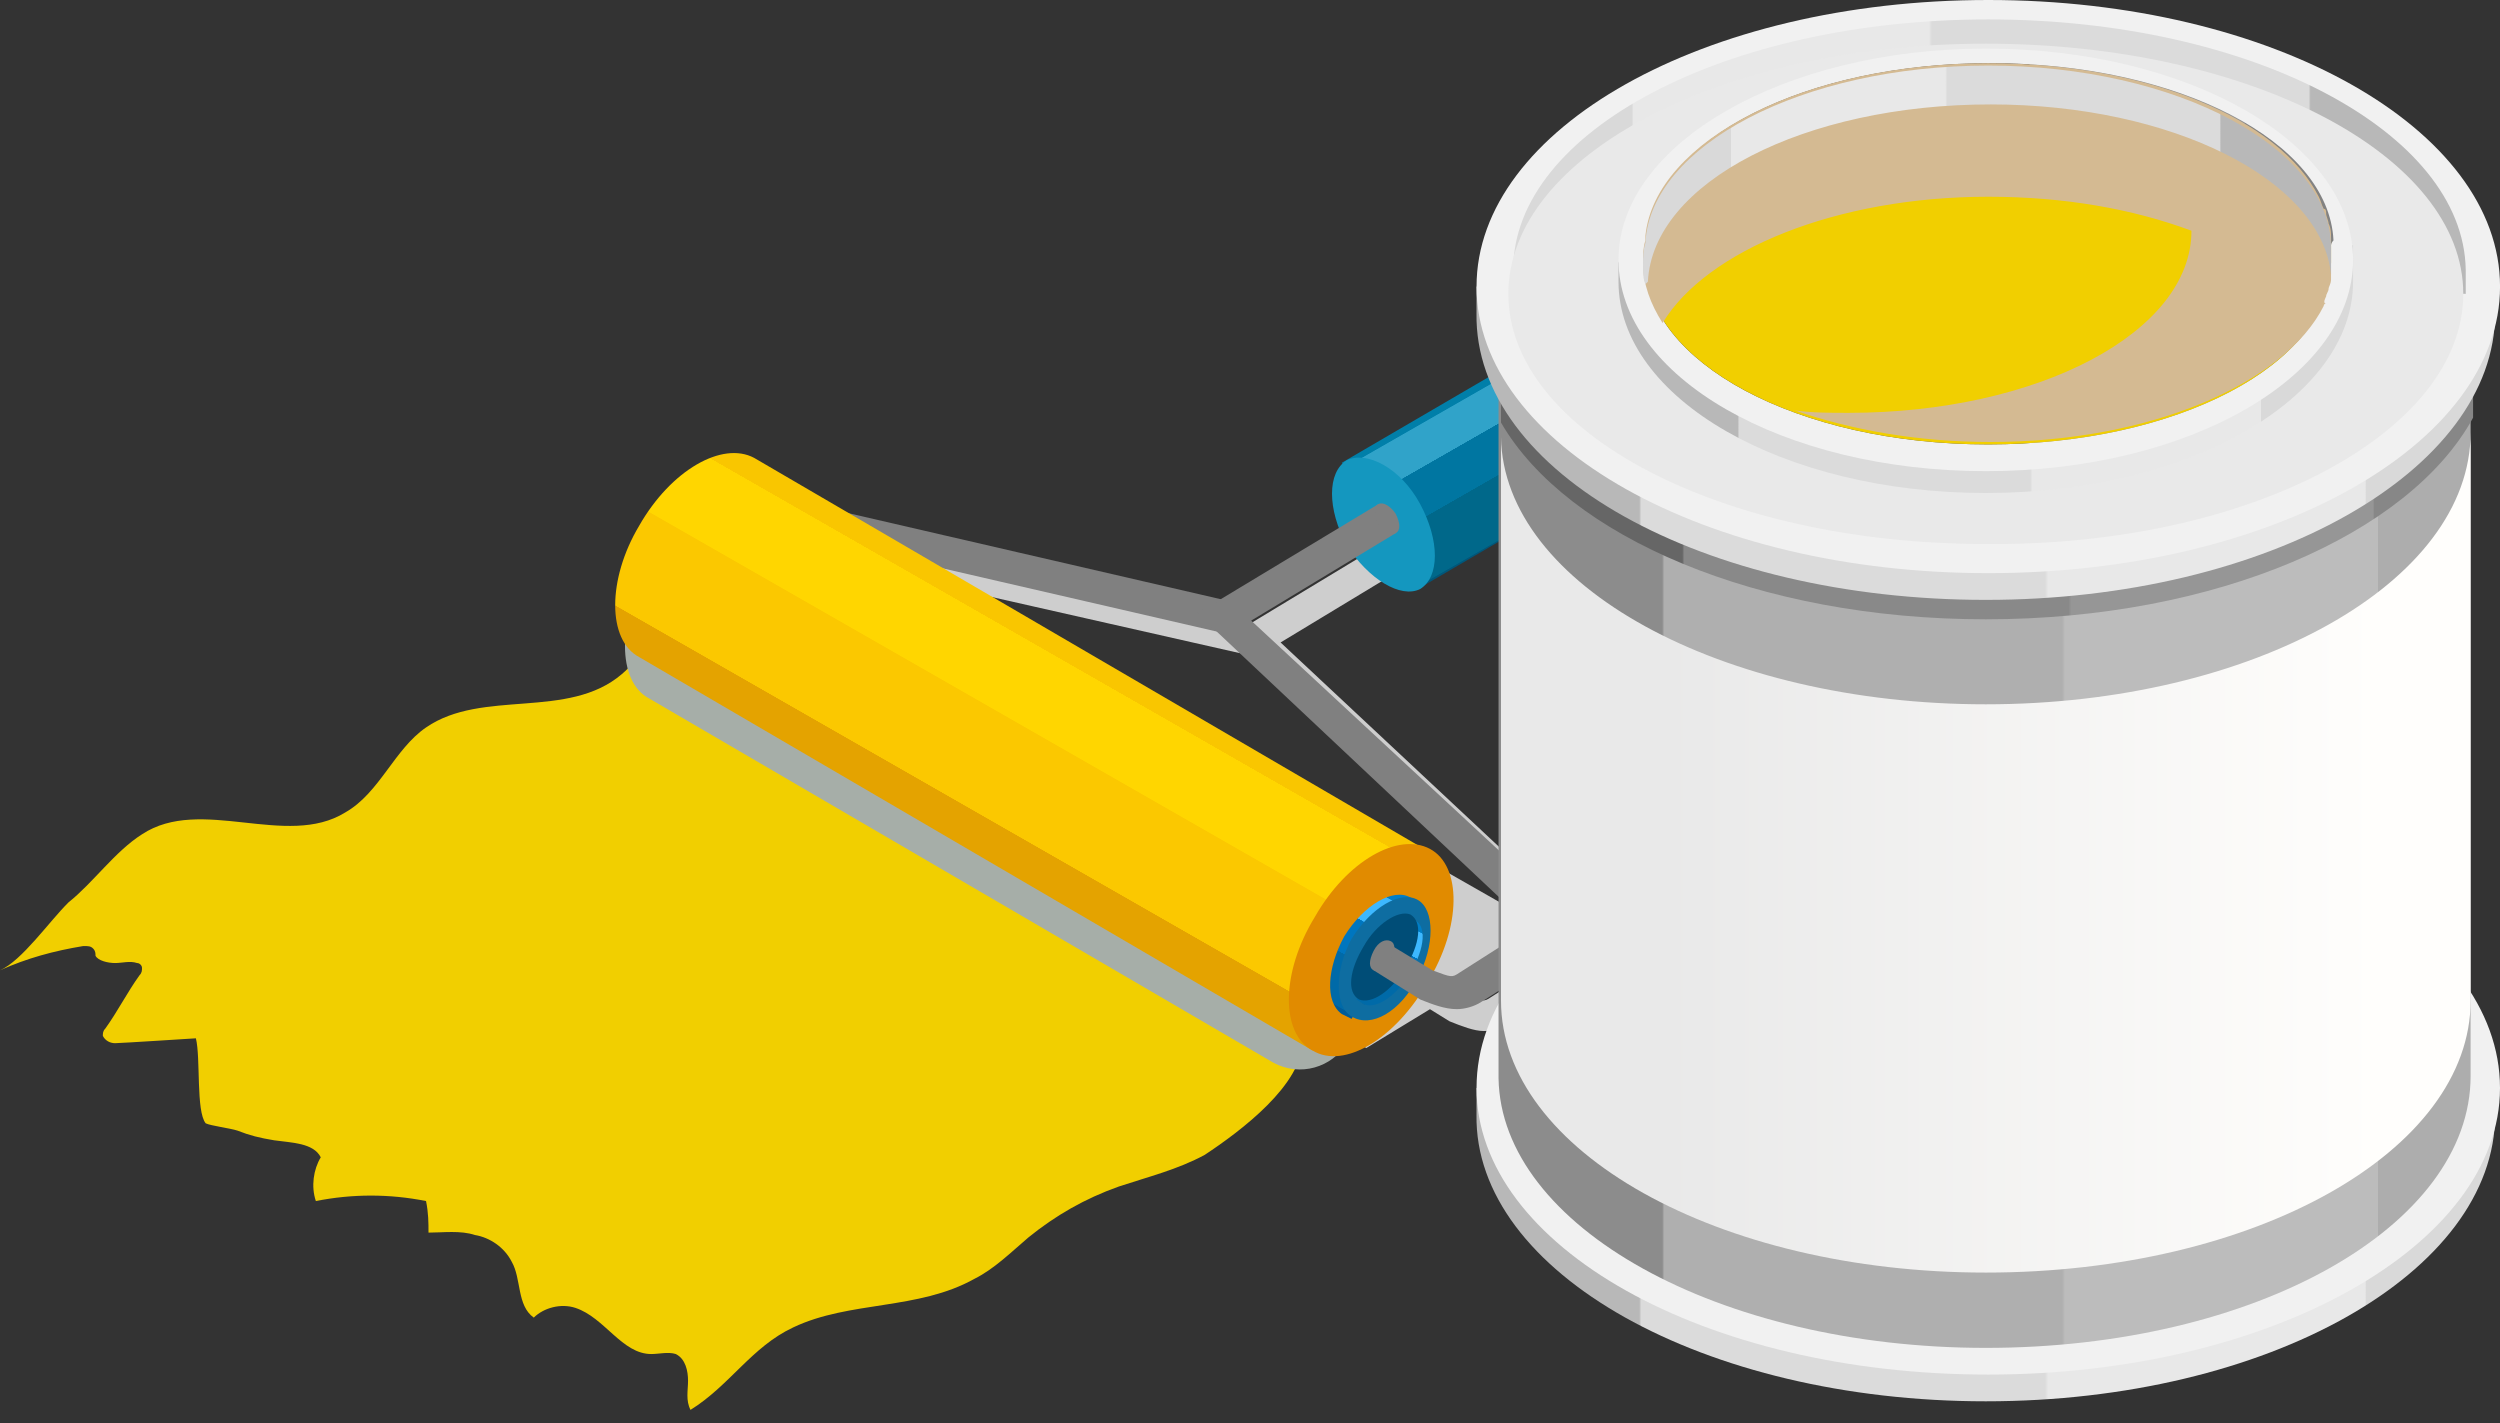 <svg width="65" height="37" viewBox="0 0 65 37" fill="none" xmlns="http://www.w3.org/2000/svg">
<rect x="0" y="0" width="65" height="37" fill="#333333" stroke="none"/>
<path d="M52.012 4.896C52.649 5.464 52.903 6.032 52.585 6.222L44.118 11.084C43.354 10.389 42.526 9.758 41.699 9.127L50.23 4.201C50.548 4.075 51.375 4.328 52.012 4.896Z" fill="#CECECE"/>
<path d="M32.404 17.02L39.661 23.839L26.038 16.072L20.945 18.977L31.831 25.165L35.523 27.249L37.179 26.239L37.688 26.554C38.006 26.681 38.325 26.807 38.579 26.807C38.77 26.807 39.025 26.744 39.216 26.617L40.998 25.481C41.253 25.355 41.38 25.102 41.38 24.786C41.38 24.534 41.317 24.218 41.126 24.029L33.295 16.704L37.051 14.431L36.606 13.736L32.531 16.199L21.454 13.673L18.589 14.999L18.971 15.757L21.518 14.557L32.404 17.02ZM40.298 24.407L40.553 24.66V24.786L38.77 25.923C38.579 26.049 38.579 26.049 38.07 25.86L38.006 25.797L40.298 24.407Z" fill="#CECECE"/>
<path d="M3.692 21.692C5.22 20.682 7.448 22.071 8.976 21.124C9.868 20.619 10.25 19.482 11.077 18.914C12.541 17.904 14.77 18.724 16.17 17.525C16.616 17.146 16.87 16.641 17.443 16.451C17.889 16.325 18.335 16.451 18.78 16.578C20.181 17.02 21.518 17.525 22.791 18.156C25.147 19.23 27.375 20.619 29.476 22.134C31.003 23.208 33.932 24.849 33.868 27.059C33.868 28.196 32.277 29.396 31.322 30.027C30.622 30.406 29.858 30.596 29.094 30.848C28.202 31.164 27.438 31.606 26.738 32.174C26.293 32.553 25.847 32.995 25.338 33.248C23.873 34.069 22.091 33.816 20.627 34.511C19.544 35.016 18.971 36.026 17.953 36.657C17.825 36.405 17.889 36.152 17.889 35.9C17.889 35.647 17.825 35.331 17.571 35.205C17.38 35.142 17.125 35.205 16.934 35.205C16.17 35.205 15.725 34.258 14.961 34.005C14.579 33.879 14.133 34.005 13.878 34.258C13.433 33.942 13.56 33.248 13.305 32.806C13.114 32.427 12.732 32.174 12.351 32.111C11.969 31.985 11.523 32.048 11.141 32.048C11.141 31.795 11.141 31.543 11.077 31.227C10.122 31.038 9.167 31.038 8.212 31.227C8.085 30.848 8.149 30.406 8.34 30.09C8.149 29.712 7.576 29.712 7.13 29.648C6.748 29.585 6.494 29.522 6.175 29.396C5.984 29.333 5.475 29.27 5.348 29.206C5.093 28.891 5.22 27.502 5.093 26.996C5.093 26.996 3.119 27.123 2.992 27.123C2.865 27.123 2.737 27.059 2.674 26.933C2.674 26.87 2.674 26.807 2.737 26.744C3.056 26.302 3.31 25.797 3.629 25.355C3.692 25.291 3.692 25.228 3.692 25.165C3.692 25.102 3.629 25.039 3.565 25.039C3.374 24.976 3.183 25.039 2.992 25.039C2.801 25.039 2.546 24.976 2.483 24.849C2.483 24.786 2.483 24.723 2.419 24.66C2.356 24.597 2.292 24.597 2.165 24.597C1.401 24.723 0.7 24.913 0 25.228C0.573 24.976 1.273 23.965 1.783 23.46C2.419 22.955 2.992 22.134 3.692 21.692Z" fill="#F1CF00"/>
<path d="M16.87 14.683C17.698 13.231 19.035 12.473 19.862 12.915L37.497 23.208C36.669 24.471 35.842 25.797 35.014 27.123C34.632 27.754 33.804 28.007 33.104 27.628L16.87 18.156C16.043 17.714 16.043 16.136 16.87 14.683Z" fill="#A6AEA8"/>
<path d="M50.866 4.959C50.357 4.075 49.466 3.57 48.957 3.822L34.887 12.031C35.587 13.105 36.288 14.178 36.861 15.315L50.803 7.169C51.439 6.853 51.439 5.843 50.866 4.959Z" fill="url(#paint0_linear)"/>
<path d="M36.924 15.315C37.434 14.999 37.434 14.052 36.924 13.105C36.415 12.157 35.524 11.715 35.014 11.968C34.505 12.284 34.505 13.231 35.014 14.178C35.587 15.062 36.415 15.567 36.924 15.315Z" fill="#1497BF"/>
<path d="M31.767 16.451L31.959 15.63L20.754 13.041L17.889 14.367L18.271 15.125L20.818 13.925L31.767 16.451Z" fill="#808080"/>
<path d="M16.616 13.673C17.443 12.221 18.78 11.463 19.608 11.905L37.242 22.197C36.16 23.839 35.078 25.607 34.123 27.312L16.616 17.083C15.788 16.641 15.788 15.062 16.616 13.673Z" fill="url(#paint1_linear)"/>
<path d="M34.123 27.312C33.296 26.87 33.296 25.291 34.187 23.839C35.014 22.387 36.351 21.629 37.179 22.071C38.007 22.513 38.007 24.092 37.115 25.544C36.288 26.996 34.951 27.817 34.123 27.312Z" fill="#E18B00"/>
<path d="M34.951 24.344C35.46 23.523 36.224 23.081 36.67 23.334L36.988 23.523C36.351 24.47 35.715 25.481 35.142 26.491L34.887 26.365C34.441 26.049 34.505 25.165 34.951 24.344Z" fill="url(#paint2_linear)"/>
<path d="M35.142 26.428C34.696 26.175 34.696 25.228 35.142 24.407C35.651 23.586 36.415 23.144 36.861 23.397C37.306 23.649 37.306 24.597 36.861 25.418C36.415 26.302 35.651 26.744 35.142 26.428Z" fill="#0E6DA1"/>
<path d="M36.67 25.291C36.288 25.923 35.778 26.239 35.46 26.112L35.269 25.986C35.715 25.291 36.16 24.534 36.606 23.839L36.733 23.902C37.115 24.029 37.052 24.66 36.67 25.291Z" fill="url(#paint3_linear)"/>
<path d="M36.67 23.776C36.988 23.965 36.924 24.534 36.542 25.165C36.16 25.797 35.651 26.112 35.333 25.986C35.014 25.797 35.078 25.228 35.46 24.597C35.778 24.029 36.351 23.65 36.67 23.776Z" fill="#004D77"/>
<path d="M37.879 26.238C38.07 26.238 38.325 26.175 38.516 26.049L40.298 24.913C40.553 24.786 40.68 24.534 40.68 24.218C40.68 23.965 40.617 23.65 40.425 23.46L32.531 16.136L36.288 13.862L35.842 13.105L31.131 15.946L39.789 24.092L39.98 24.534L39.725 24.155L37.943 25.291C37.752 25.418 37.752 25.418 37.242 25.228L36.096 24.534L35.715 25.228L36.924 25.986C37.242 26.112 37.561 26.238 37.879 26.238Z" fill="#808080"/>
<path d="M36.287 13.862C36.414 13.799 36.414 13.61 36.287 13.357C36.16 13.168 35.969 13.041 35.842 13.105C35.714 13.168 35.714 13.357 35.842 13.61C35.969 13.799 36.16 13.925 36.287 13.862Z" fill="#808080"/>
<path d="M35.714 25.228C35.587 25.165 35.587 24.976 35.714 24.723C35.842 24.471 36.032 24.407 36.16 24.471C36.287 24.534 36.287 24.723 36.16 24.976C36.032 25.165 35.842 25.291 35.714 25.228Z" fill="#808080"/>
<path d="M51.631 36.434C58.952 36.434 64.873 33.087 64.873 28.983V27.72C56.087 28.225 47.238 28.415 38.389 28.288V28.983C38.325 33.087 44.31 36.434 51.631 36.434Z" fill="url(#paint4_linear)"/>
<path d="M38.39 28.288C38.39 32.393 44.31 35.739 51.695 35.739C59.016 35.739 65 32.393 65 28.288C65 24.184 59.08 20.837 51.695 20.837C44.31 20.837 38.39 24.121 38.39 28.288Z" fill="#F1F1F1"/>
<path d="M51.631 35.045C58.634 35.045 64.236 31.887 64.236 27.973V7.072C55.833 7.577 47.429 7.703 38.962 7.64V28.036C39.026 31.887 44.692 35.045 51.631 35.045Z" fill="url(#paint5_linear)"/>
<path d="M39.026 7.956V10.987C40.745 13.955 45.71 16.102 51.631 16.102C57.615 16.102 62.645 13.892 64.3 10.861V7.451C55.896 7.893 47.493 8.082 39.026 7.956Z" fill="url(#paint6_linear)"/>
<path d="M64.236 11.239C64.236 15.154 58.57 18.312 51.631 18.312C44.755 18.312 39.09 15.218 39.026 11.366V26.015C39.026 29.93 44.692 33.087 51.631 33.087C58.634 33.087 64.236 29.93 64.236 26.015V11.239Z" fill="url(#paint7_linear)"/>
<path d="M39.026 7.577C39.026 11.492 44.692 14.649 51.695 14.649C58.697 14.649 64.363 11.492 64.363 7.577C64.363 3.662 58.697 0.505 51.695 0.505C44.692 0.442 39.026 3.662 39.026 7.577Z" fill="#6D6D6D"/>
<path d="M51.631 15.597C58.952 15.597 64.873 12.25 64.873 8.146V6.883C56.087 7.388 47.238 7.577 38.389 7.451V8.146C38.325 12.313 44.31 15.597 51.631 15.597Z" fill="url(#paint8_linear)"/>
<path d="M38.39 7.451C38.39 11.555 44.31 14.902 51.695 14.902C59.08 14.902 65.001 11.555 65.001 7.451C65.001 3.347 59.08 0 51.695 0C44.31 0 38.39 3.347 38.39 7.451Z" fill="#F1F1F1"/>
<path d="M51.695 0.505C44.883 0.505 39.344 3.41 39.344 7.009V8.146C47.557 7.704 55.833 7.514 64.109 7.64V7.009C64.045 3.41 58.507 0.505 51.695 0.505Z" fill="url(#paint9_linear)"/>
<path d="M64.045 7.64C64.045 4.041 58.506 1.136 51.631 1.136C44.755 1.136 39.217 4.041 39.217 7.64C39.217 11.239 44.755 14.144 51.631 14.144C58.506 14.207 64.045 11.239 64.045 7.64Z" fill="#E9E9E9"/>
<path d="M51.631 12.818C56.915 12.818 61.18 10.355 61.18 7.325V6.377C54.814 6.756 48.448 6.883 42.081 6.819V7.325C42.081 10.355 46.347 12.818 51.631 12.818Z" fill="url(#paint10_linear)"/>
<path d="M42.081 6.756C42.081 9.787 46.347 12.25 51.631 12.25C56.915 12.25 61.18 9.787 61.18 6.756C61.18 3.725 56.915 1.263 51.631 1.263C46.411 1.263 42.081 3.725 42.081 6.756Z" fill="#F1F1F1"/>
<path d="M60.607 6.378V6.82C60.607 9.472 56.596 11.555 51.694 11.555C46.729 11.555 42.782 9.408 42.782 6.82C42.782 6.63 42.782 6.441 42.845 6.251C42.845 6.188 42.845 6.188 42.845 6.125C43.1 3.599 46.983 1.642 51.758 1.642C56.596 1.642 60.544 3.662 60.671 6.251C60.607 6.314 60.607 6.378 60.607 6.378Z" fill="url(#paint11_linear)"/>
<path d="M60.607 6.378V6.82C60.607 9.472 56.596 11.555 51.694 11.555C46.729 11.555 42.782 9.408 42.782 6.82C42.782 6.63 42.782 6.441 42.845 6.251C42.845 6.188 42.845 6.188 42.845 6.125C45.074 4.925 48.193 4.167 51.631 4.167C55.132 4.167 58.379 4.925 60.607 6.188C60.607 6.314 60.607 6.378 60.607 6.378Z" fill="#F1CF00"/>
<path d="M60.48 7.704C60.48 7.64 60.543 7.577 60.543 7.514C60.543 7.451 60.607 7.388 60.607 7.262C60.607 7.135 60.607 7.072 60.607 6.946C60.607 6.883 60.607 6.883 60.607 6.883V6.441C60.607 6.441 60.607 6.441 60.607 6.378C60.607 6.314 60.607 6.314 60.607 6.251C60.607 6.251 60.607 6.251 60.607 6.188C60.607 6.062 60.607 5.936 60.543 5.809C60.543 5.746 60.48 5.62 60.48 5.557C60.48 5.494 60.48 5.43 60.416 5.43C60.352 5.304 60.352 5.241 60.288 5.115C59.27 3.094 55.832 1.642 51.694 1.642C46.919 1.642 43.036 3.662 42.781 6.125C42.781 6.188 42.781 6.188 42.781 6.251C42.718 6.441 42.718 6.63 42.718 6.82C42.718 7.388 42.909 7.893 43.227 8.398C44.373 6.504 47.747 5.115 51.694 5.115C53.668 5.115 55.45 5.43 56.978 5.999C56.978 8.651 52.967 10.734 48.065 10.734C47.556 10.734 47.111 10.734 46.665 10.671C48.129 11.176 49.848 11.492 51.758 11.492C55.896 11.492 59.397 9.977 60.416 7.956C60.416 7.956 60.416 7.893 60.48 7.893C60.416 7.893 60.416 7.83 60.48 7.704Z" fill="#D4BA92"/>
<path d="M42.845 7.325C42.972 4.736 46.919 2.715 51.758 2.715C56.469 2.715 60.352 4.673 60.607 7.135C60.607 7.072 60.607 6.946 60.607 6.883V6.441C60.607 3.852 56.596 1.705 51.694 1.705C46.856 1.705 42.909 3.789 42.781 6.314C42.718 6.504 42.718 6.693 42.718 6.883C42.718 7.072 42.718 7.262 42.781 7.388L42.845 7.325Z" fill="url(#paint12_linear)"/>
<defs>
<linearGradient id="paint0_linear" x1="44.405" y1="11.019" x2="42.364" y2="7.455" gradientUnits="userSpaceOnUse">
<stop offset="0.016" stop-color="#00577B"/>
<stop offset="0.021" stop-color="#00688A"/>
<stop offset="0.377" stop-color="#00688A"/>
<stop offset="0.379" stop-color="#0076A1"/>
<stop offset="0.659" stop-color="#0076A1"/>
<stop offset="0.661" stop-color="#30A3C9"/>
<stop offset="0.899" stop-color="#30A3C9"/>
<stop offset="0.904" stop-color="#007FA9"/>
</linearGradient>
<linearGradient id="paint1_linear" x1="24.648" y1="21.888" x2="27.823" y2="16.342" gradientUnits="userSpaceOnUse">
<stop offset="0.161" stop-color="#E4A300"/>
<stop offset="0.163" stop-color="#FBC800"/>
<stop offset="0.559" stop-color="#FBC800"/>
<stop offset="0.562" stop-color="#FFD600"/>
<stop offset="0.873" stop-color="#FFD600"/>
<stop offset="0.874" stop-color="#F9C600"/>
</linearGradient>
<linearGradient id="paint2_linear" x1="36.411" y1="23.14" x2="34.674" y2="26.174" gradientUnits="userSpaceOnUse">
<stop offset="0.096" stop-color="#007EC7"/>
<stop offset="0.101" stop-color="#3DB8FF"/>
<stop offset="0.339" stop-color="#3DB8FF"/>
<stop offset="0.341" stop-color="#0076BF"/>
<stop offset="0.621" stop-color="#0076BF"/>
<stop offset="0.623" stop-color="#006AA8"/>
<stop offset="0.979" stop-color="#006AA8"/>
<stop offset="0.985" stop-color="#005C99"/>
</linearGradient>
<linearGradient id="paint3_linear" x1="36.983" y1="23.981" x2="35.764" y2="26.321" gradientUnits="userSpaceOnUse">
<stop offset="0.096" stop-color="#007EC7"/>
<stop offset="0.101" stop-color="#3DB8FF"/>
<stop offset="0.339" stop-color="#3DB8FF"/>
<stop offset="0.341" stop-color="#0076BF"/>
<stop offset="0.621" stop-color="#0076BF"/>
<stop offset="0.623" stop-color="#006AA8"/>
<stop offset="0.979" stop-color="#006AA8"/>
<stop offset="0.985" stop-color="#005C99"/>
</linearGradient>
<linearGradient id="paint4_linear" x1="38.351" y1="32.08" x2="64.862" y2="32.08" gradientUnits="userSpaceOnUse">
<stop offset="0.161" stop-color="#B8B8B8"/>
<stop offset="0.163" stop-color="#DBDBDB"/>
<stop offset="0.559" stop-color="#DBDBDB"/>
<stop offset="0.562" stop-color="#E8E8E8"/>
<stop offset="0.873" stop-color="#E8E8E8"/>
<stop offset="0.874" stop-color="#D9D9D9"/>
</linearGradient>
<linearGradient id="paint5_linear" x1="39.011" y1="21.047" x2="65.132" y2="21.047" gradientUnits="userSpaceOnUse">
<stop offset="0.161" stop-color="#8C8C8C"/>
<stop offset="0.163" stop-color="#AFAFAF"/>
<stop offset="0.559" stop-color="#AFAFAF"/>
<stop offset="0.562" stop-color="#BCBCBC"/>
<stop offset="0.873" stop-color="#BCBCBC"/>
<stop offset="0.874" stop-color="#ADADAD"/>
</linearGradient>
<linearGradient id="paint6_linear" x1="39.676" y1="11.77" x2="64.907" y2="11.77" gradientUnits="userSpaceOnUse">
<stop offset="0.161" stop-color="#666666"/>
<stop offset="0.163" stop-color="#898989"/>
<stop offset="0.559" stop-color="#898989"/>
<stop offset="0.562" stop-color="#969696"/>
<stop offset="0.873" stop-color="#969696"/>
<stop offset="0.874" stop-color="#878787"/>
</linearGradient>
<linearGradient id="paint7_linear" x1="39.011" y1="22.149" x2="65.12" y2="22.149" gradientUnits="userSpaceOnUse">
<stop offset="0.163" stop-color="#E9E9E9"/>
<stop offset="0.874" stop-color="#FFFEFC"/>
</linearGradient>
<linearGradient id="paint8_linear" x1="38.351" y1="11.264" x2="64.862" y2="11.264" gradientUnits="userSpaceOnUse">
<stop offset="0.161" stop-color="#B8B8B8"/>
<stop offset="0.163" stop-color="#DBDBDB"/>
<stop offset="0.559" stop-color="#DBDBDB"/>
<stop offset="0.562" stop-color="#E8E8E8"/>
<stop offset="0.873" stop-color="#E8E8E8"/>
<stop offset="0.874" stop-color="#D9D9D9"/>
</linearGradient>
<linearGradient id="paint9_linear" x1="39.316" y1="4.331" x2="64.061" y2="4.331" gradientUnits="userSpaceOnUse">
<stop offset="0.126" stop-color="#D9D9D9"/>
<stop offset="0.127" stop-color="#E8E8E8"/>
<stop offset="0.438" stop-color="#E8E8E8"/>
<stop offset="0.441" stop-color="#DBDBDB"/>
<stop offset="0.837" stop-color="#DBDBDB"/>
<stop offset="0.839" stop-color="#B8B8B8"/>
</linearGradient>
<linearGradient id="paint10_linear" x1="42.104" y1="9.6" x2="61.206" y2="9.6" gradientUnits="userSpaceOnUse">
<stop offset="0.161" stop-color="#B8B8B8"/>
<stop offset="0.163" stop-color="#DBDBDB"/>
<stop offset="0.559" stop-color="#DBDBDB"/>
<stop offset="0.562" stop-color="#E8E8E8"/>
<stop offset="0.873" stop-color="#E8E8E8"/>
<stop offset="0.874" stop-color="#D9D9D9"/>
</linearGradient>
<linearGradient id="paint11_linear" x1="42.747" y1="6.645" x2="60.623" y2="6.645" gradientUnits="userSpaceOnUse">
<stop offset="0.161" stop-color="#383838"/>
<stop offset="0.163" stop-color="#4F4F4F"/>
<stop offset="0.559" stop-color="#4F4F4F"/>
<stop offset="0.562" stop-color="#919191"/>
<stop offset="0.873" stop-color="#919191"/>
<stop offset="0.874" stop-color="#828282"/>
</linearGradient>
<linearGradient id="paint12_linear" x1="42.746" y1="4.536" x2="60.624" y2="4.536" gradientUnits="userSpaceOnUse">
<stop offset="0.126" stop-color="#D9D9D9"/>
<stop offset="0.127" stop-color="#E8E8E8"/>
<stop offset="0.438" stop-color="#E8E8E8"/>
<stop offset="0.441" stop-color="#DBDBDB"/>
<stop offset="0.837" stop-color="#DBDBDB"/>
<stop offset="0.839" stop-color="#B8B8B8"/>
</linearGradient>
</defs>
</svg>

